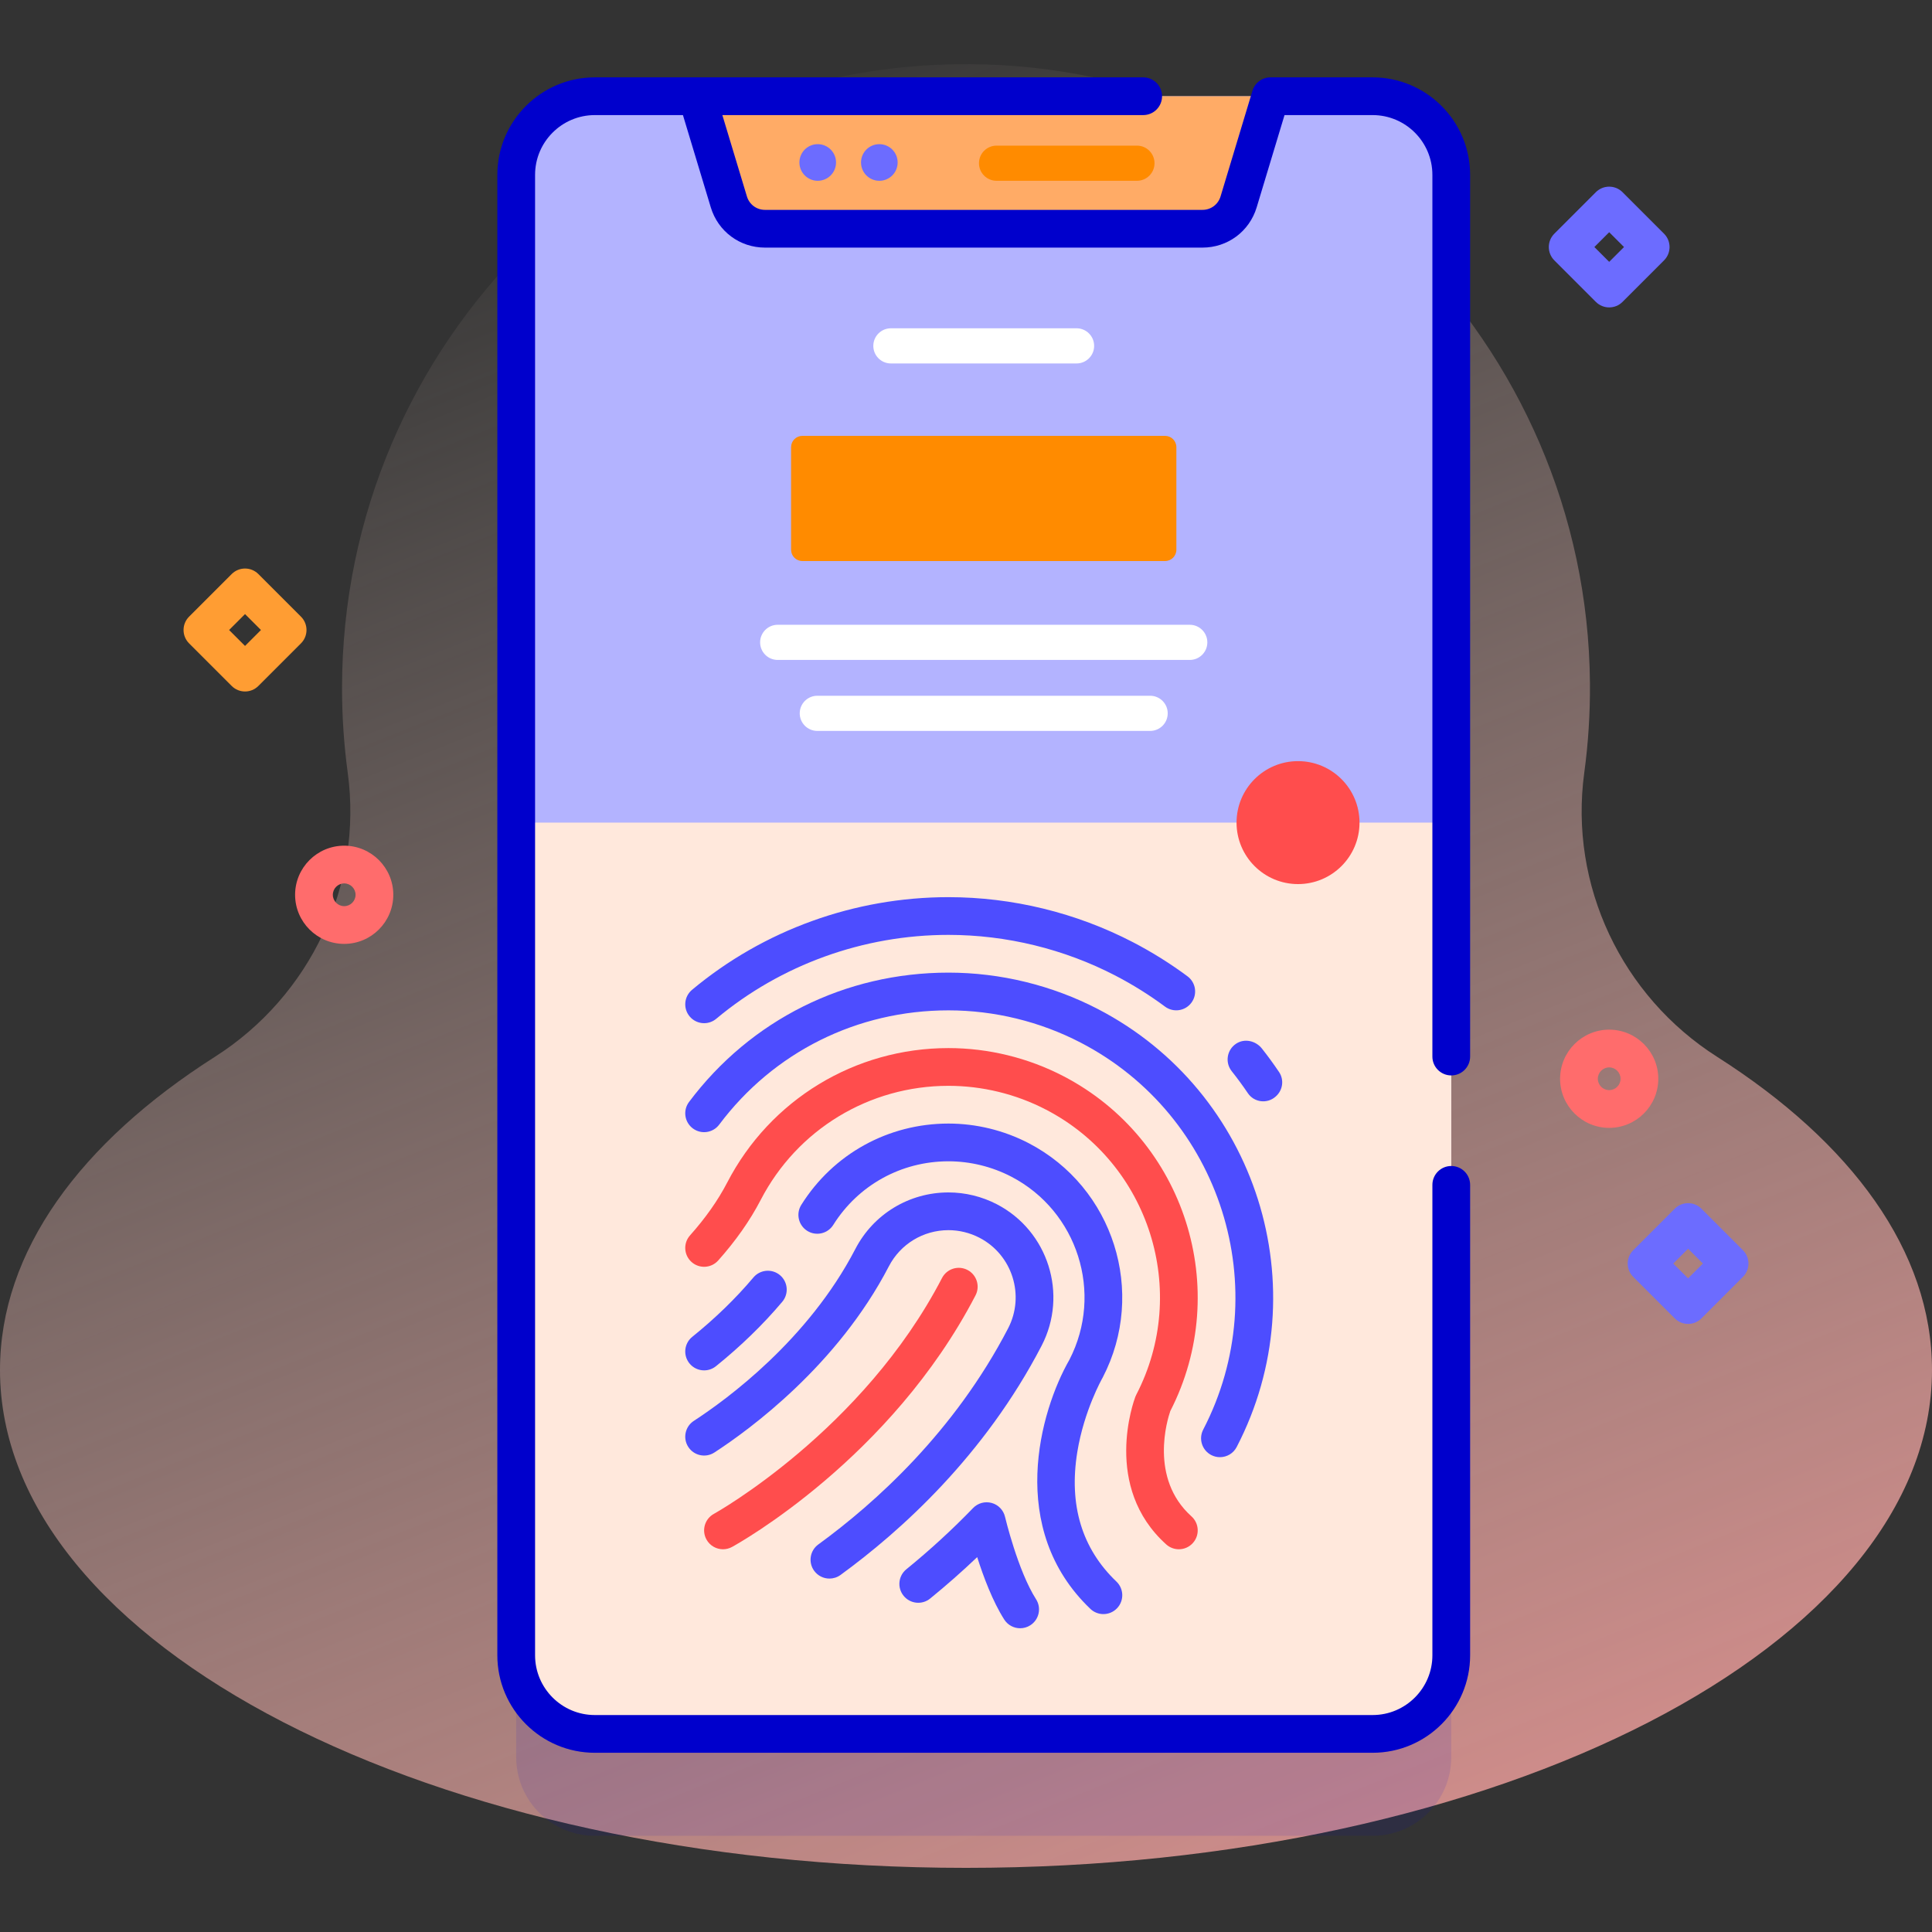 <svg id="Capa_1" enable-background="new 0 0 512 512" height="512" viewBox="0 0 512 512" width="512" xmlns="http://www.w3.org/2000/svg" xmlns:xlink="http://www.w3.org/1999/xlink"><rect x="0" y="0" width="512" height="512" fill="#333333" stroke="none"/><linearGradient id="SVGID_1_" gradientUnits="userSpaceOnUse" x1="375.359" x2="123.359" y1="660.499" y2="32.499"><stop offset=".002" stop-color="#ff9494"/><stop offset=".992" stop-color="#ffe8dc" stop-opacity="0"/></linearGradient><g><path d="m419.843 204.806c1.055-7.758 1.571-15.687 1.509-23.748-.692-90.025-74.256-163.486-164.281-164.057-91.815-.581-166.428 73.673-166.428 165.354 0 7.615.516 15.109 1.513 22.45 4.043 29.747-9.887 59.143-35.212 75.263-35.611 22.668-56.944 51.54-56.944 82.98 0 72.876 114.615 131.954 256 131.954s256-59.078 256-131.954c0-31.44-21.334-60.312-56.946-82.98-25.325-16.12-39.254-45.516-35.211-75.262z" fill="url(#SVGID_1_)"/><g><g><path d="m447.358 350.851c-1.279 0-2.56-.488-3.535-1.465l-11-11c-1.953-1.952-1.953-5.118 0-7.07l11-11c1.951-1.953 5.119-1.953 7.07 0l11 11c1.953 1.952 1.953 5.118 0 7.07l-11 11c-.975.976-2.255 1.465-3.535 1.465zm-3.928-16 3.929 3.929 3.929-3.929-3.929-3.929z" fill="#6c6cff"/></g><g><path d="m426.451 81.466c-1.279 0-2.56-.488-3.535-1.465l-11-11c-1.953-1.952-1.953-5.118 0-7.07l11-11c1.951-1.953 5.119-1.953 7.07 0l11 11c1.953 1.952 1.953 5.118 0 7.07l-11 11c-.975.977-2.256 1.465-3.535 1.465zm-3.929-16 3.929 3.929 3.929-3.929-3.929-3.929z" fill="#6c6cff"/></g><g><path d="m64.935 183.25c-1.279 0-2.559-.488-3.535-1.464l-11.293-11.292c-.938-.938-1.465-2.21-1.465-3.536s.526-2.598 1.465-3.535l11.293-11.293c.938-.938 2.209-1.465 3.535-1.465 1.326 0 2.598.527 3.536 1.465l11.292 11.293c1.952 1.952 1.952 5.118-.001 7.07l-11.292 11.292c-.976.977-2.256 1.465-3.535 1.465zm-4.222-16.292 4.222 4.221 4.221-4.221-4.221-4.222z" fill="#ff9d33"/></g><g><path d="m426.451 298.895c-7.175 0-13.012-5.837-13.012-13.012s5.837-13.012 13.012-13.012 13.012 5.837 13.012 13.012-5.837 13.012-13.012 13.012zm0-16.024c-1.661 0-3.012 1.351-3.012 3.012s1.351 3.012 3.012 3.012 3.012-1.351 3.012-3.012-1.351-3.012-3.012-3.012z" fill="#ff6c6c"/></g><g><path d="m91.215 250.139c-7.175 0-13.012-5.837-13.012-13.012s5.837-13.013 13.012-13.013 13.012 5.838 13.012 13.013-5.837 13.012-13.012 13.012zm0-16.025c-1.661 0-3.012 1.352-3.012 3.013s1.351 3.012 3.012 3.012 3.012-1.351 3.012-3.012-1.351-3.013-3.012-3.013z" fill="#ff6c6c"/></g><g><g><g><path d="m136.798 465.671c0 11.5 9.33 20.83 20.84 20.83h206.12c11.51 0 20.84-9.33 20.84-20.83v-392.34c0-11.5-9.33-20.83-20.84-20.83h-206.12c-11.51 0-20.84 9.33-20.84 20.83z" fill="#00c" opacity=".1"/><path d="m384.599 46.33v392.34c0 11.5-9.33 20.83-20.84 20.83h-206.12c-11.51 0-20.84-9.33-20.84-20.83v-392.34c0-11.5 9.33-20.83 20.84-20.83h206.12c11.51 0 20.84 9.33 20.84 20.83z" fill="#b3b3ff"/><path d="m136.798 218v220.67c0 11.5 9.33 20.83 20.84 20.83h206.12c11.51 0 20.84-9.33 20.84-20.83v-220.67z" fill="#ffe8dc"/><path d="m328.245 53.506 8.453-28.007h-152l8.453 28.007c1.274 4.222 5.164 7.11 9.573 7.11h115.946c4.411 0 8.301-2.889 9.575-7.11z" fill="#ffab66"/><path d="m384.598 285c2.762 0 5-2.238 5-5v-233.665c0-14.246-11.59-25.836-25.836-25.836h-27.063c-2.205 0-4.149 1.444-4.787 3.556l-8.453 28.006c-.642 2.127-2.565 3.556-4.786 3.556h-115.947c-2.222 0-4.145-1.429-4.786-3.556l-6.509-21.562h111.527c2.762 0 5-2.238 5-5s-2.238-5-5-5h-145.323c-14.245 0-25.835 11.59-25.835 25.836v392.333c0 14.245 11.59 25.835 25.835 25.835h206.127c14.246 0 25.836-11.59 25.836-25.835v-124.668c0-2.762-2.238-5-5-5s-5 2.238-5 5v124.668c0 8.731-7.104 15.835-15.836 15.835h-206.127c-8.731 0-15.835-7.104-15.835-15.835v-392.333c0-8.732 7.104-15.836 15.835-15.836h23.349l7.381 24.451c1.925 6.38 7.695 10.666 14.36 10.666h115.946c6.663 0 12.435-4.286 14.36-10.666l7.38-24.451h23.35c8.732 0 15.836 7.104 15.836 15.836v233.665c.001 2.762 2.239 5 5.001 5z" fill="#00c"/></g></g><g><circle cx="216.706" cy="43.058" fill="#6c6cff" r="4.854"/></g><g><circle cx="233.032" cy="43.058" fill="#6c6cff" r="4.854"/></g><g><path d="m301.299 47.911h-37.202c-2.573 0-4.659-2.086-4.659-4.659s2.086-4.659 4.659-4.659h37.202c2.573 0 4.659 2.086 4.659 4.659s-2.085 4.659-4.659 4.659z" fill="#ff8b00"/></g></g><g><g><path d="m206.097 165.573h109.202c2.573 0 4.659 2.086 4.659 4.659s-2.086 4.659-4.659 4.659h-109.202c-2.573 0-4.659-2.086-4.659-4.659.001-2.573 2.086-4.659 4.659-4.659z" fill="#fff"/></g><g><path d="m216.597 184.382h88.202c2.573 0 4.659 2.086 4.659 4.659s-2.086 4.659-4.659 4.659h-88.202c-2.573 0-4.659-2.086-4.659-4.659.001-2.573 2.086-4.659 4.659-4.659z" fill="#fff"/></g><g><path d="m236.097 87.002h49.202c2.573 0 4.659 2.086 4.659 4.659s-2.086 4.659-4.659 4.659h-49.202c-2.573 0-4.659-2.086-4.659-4.659s2.086-4.659 4.659-4.659z" fill="#fff"/></g></g><g><g><path d="m186.602 271.155c-1.431 0-2.851-.61-3.84-1.794-1.771-2.119-1.488-5.271.631-7.043 18.954-15.84 43.089-24.563 67.956-24.563 16.943 0 33.847 4.126 48.884 11.933 5.059 2.627 9.928 5.671 14.472 9.049 2.216 1.647 2.677 4.779 1.029 6.996-1.648 2.215-4.78 2.676-6.996 1.029-4.115-3.06-8.527-5.818-13.112-8.199-13.619-7.07-28.93-10.808-44.276-10.808-22.528 0-44.385 7.897-61.544 22.237-.936.782-2.073 1.163-3.204 1.163z" fill="#4d4dff"/></g><g><path d="m338.023 290.636c.025-.022.051-.045.076-.067 1.863-1.639 2.256-4.405.869-6.463-1.436-2.13-2.949-4.21-4.548-6.232-1.641-2.074-4.612-2.747-6.822-1.294-2.494 1.64-2.994 5.019-1.178 7.3 1.506 1.893 2.933 3.841 4.285 5.837 1.657 2.447 5.101 2.871 7.318.919z" fill="#4d4dff"/></g><g><path d="m323.295 386.166c-.776 0-1.563-.181-2.3-.563-2.45-1.271-3.406-4.29-2.134-6.741 19.32-37.224 4.76-83.228-32.457-102.549-10.775-5.599-22.896-8.558-35.056-8.558-24.18 0-46.322 11.036-60.75 30.279-1.655 2.211-4.789 2.659-6.999 1.001-2.21-1.656-2.658-4.79-1.001-6.999 16.334-21.786 41.393-34.281 68.75-34.281 13.757 0 27.473 3.349 39.665 9.684 42.108 21.861 58.583 73.912 36.723 116.03-.889 1.715-2.634 2.697-4.441 2.697z" fill="#4d4dff"/></g><g><path d="m312.406 410.57c-1.189 0-2.384-.422-3.339-1.28-16.999-15.268-8.559-38.155-8.191-39.122.068-.18.147-.355.236-.526 14.239-27.433 3.51-61.338-23.917-75.579-7.941-4.127-16.878-6.308-25.846-6.308-21.02 0-40.083 11.584-49.752 30.232-2.823 5.444-6.615 10.847-11.269 16.058-1.839 2.06-5.002 2.238-7.06.399-2.06-1.84-2.238-5-.399-7.06 4.098-4.589 7.412-9.3 9.851-14.001 11.394-21.977 33.859-35.629 58.629-35.629 10.566 0 21.098 2.57 30.455 7.434 32.219 16.729 44.883 56.486 28.338 88.76-.744 2.148-5.646 17.797 5.606 27.902 2.055 1.845 2.225 5.006.379 7.061-.987 1.1-2.351 1.659-3.721 1.659z" fill="#ff4d4d"/></g><g><path d="m292.411 427.752c-1.24 0-2.483-.459-3.452-1.384-22.214-21.209-13.374-52.398-5.549-66.03 9.085-17.633 2.176-39.382-15.435-48.525-5.124-2.653-10.871-4.058-16.616-4.058-12.502 0-23.917 6.302-30.535 16.858-1.467 2.339-4.552 3.046-6.893 1.58-2.339-1.467-3.047-4.553-1.58-6.893 8.459-13.491 23.041-21.546 39.008-21.546 7.339 0 14.676 1.791 21.22 5.181 22.538 11.702 31.355 39.56 19.659 62.103-.035.066-.071.133-.108.197-.044.077-4.841 8.543-6.631 19.553-2.284 14.044 1.204 25.6 10.366 34.348 1.997 1.906 2.07 5.071.163 7.069-.983 1.029-2.299 1.547-3.617 1.547z" fill="#4d4dff"/></g><g><path d="m186.602 363.165c-1.46 0-2.908-.637-3.896-1.862-1.733-2.149-1.396-5.298.755-7.03 6.086-4.906 11.538-10.2 16.203-15.734 1.78-2.111 4.934-2.381 7.046-.601 2.111 1.78 2.38 4.935.601 7.046-5.078 6.022-10.99 11.768-17.574 17.074-.924.745-2.033 1.107-3.135 1.107z" fill="#4d4dff"/></g><g><path d="m270.354 431.505c-1.649 0-3.265-.815-4.219-2.31-3.059-4.787-5.515-11.349-7.168-16.543-3.994 3.806-8.165 7.479-12.466 10.979-2.141 1.744-5.29 1.42-7.033-.723-1.743-2.142-1.42-5.291.723-7.033 6.237-5.076 12.188-10.536 17.687-16.23 1.271-1.316 3.154-1.831 4.924-1.348 1.764.485 3.122 1.896 3.541 3.678.033.142 3.391 14.277 8.221 21.838 1.486 2.327.805 5.418-1.522 6.905-.835.532-1.767.787-2.688.787z" fill="#4d4dff"/></g><g><path d="m219.809 418.338c-1.544 0-3.066-.713-4.046-2.057-1.625-2.231-1.134-5.359 1.099-6.985 15.086-10.988 36.06-29.846 50.3-57.274 4.522-8.718 1.116-19.488-7.596-24.008-2.533-1.314-5.372-2.009-8.207-2.009-6.687 0-12.744 3.679-15.81 9.6-13.633 26.252-36.867 43.238-46.225 49.322-2.316 1.508-5.412.849-6.917-1.466-1.506-2.314-.85-5.412 1.466-6.917 8.692-5.653 30.265-21.406 42.798-45.543 4.788-9.248 14.248-14.996 24.688-14.996 4.431 0 8.86 1.083 12.812 3.132 13.606 7.06 18.93 23.878 11.867 37.491-15.138 29.157-37.334 49.13-53.289 60.752-.888.647-1.919.958-2.94.958z" fill="#4d4dff"/></g><g><path d="m191.604 410.571c-1.768 0-3.48-.938-4.39-2.598-1.327-2.422-.439-5.461 1.981-6.788.561-.31 39.485-22.114 60.452-62.501 1.271-2.452 4.29-3.408 6.741-2.134 2.451 1.272 3.406 4.29 2.134 6.741-22.455 43.255-62.813 65.728-64.521 66.663-.761.419-1.586.617-2.397.617z" fill="#ff4d4d"/></g></g><path d="m308.752 148.684h-96.107c-1.657 0-3-1.343-3-3v-27.178c0-1.657 1.343-3 3-3h96.107c1.657 0 3 1.343 3 3v27.178c0 1.657-1.343 3-3 3z" fill="#ff8b00"/><circle cx="343.991" cy="218" fill="#ff4d4d" r="16.293"/></g></g></svg>